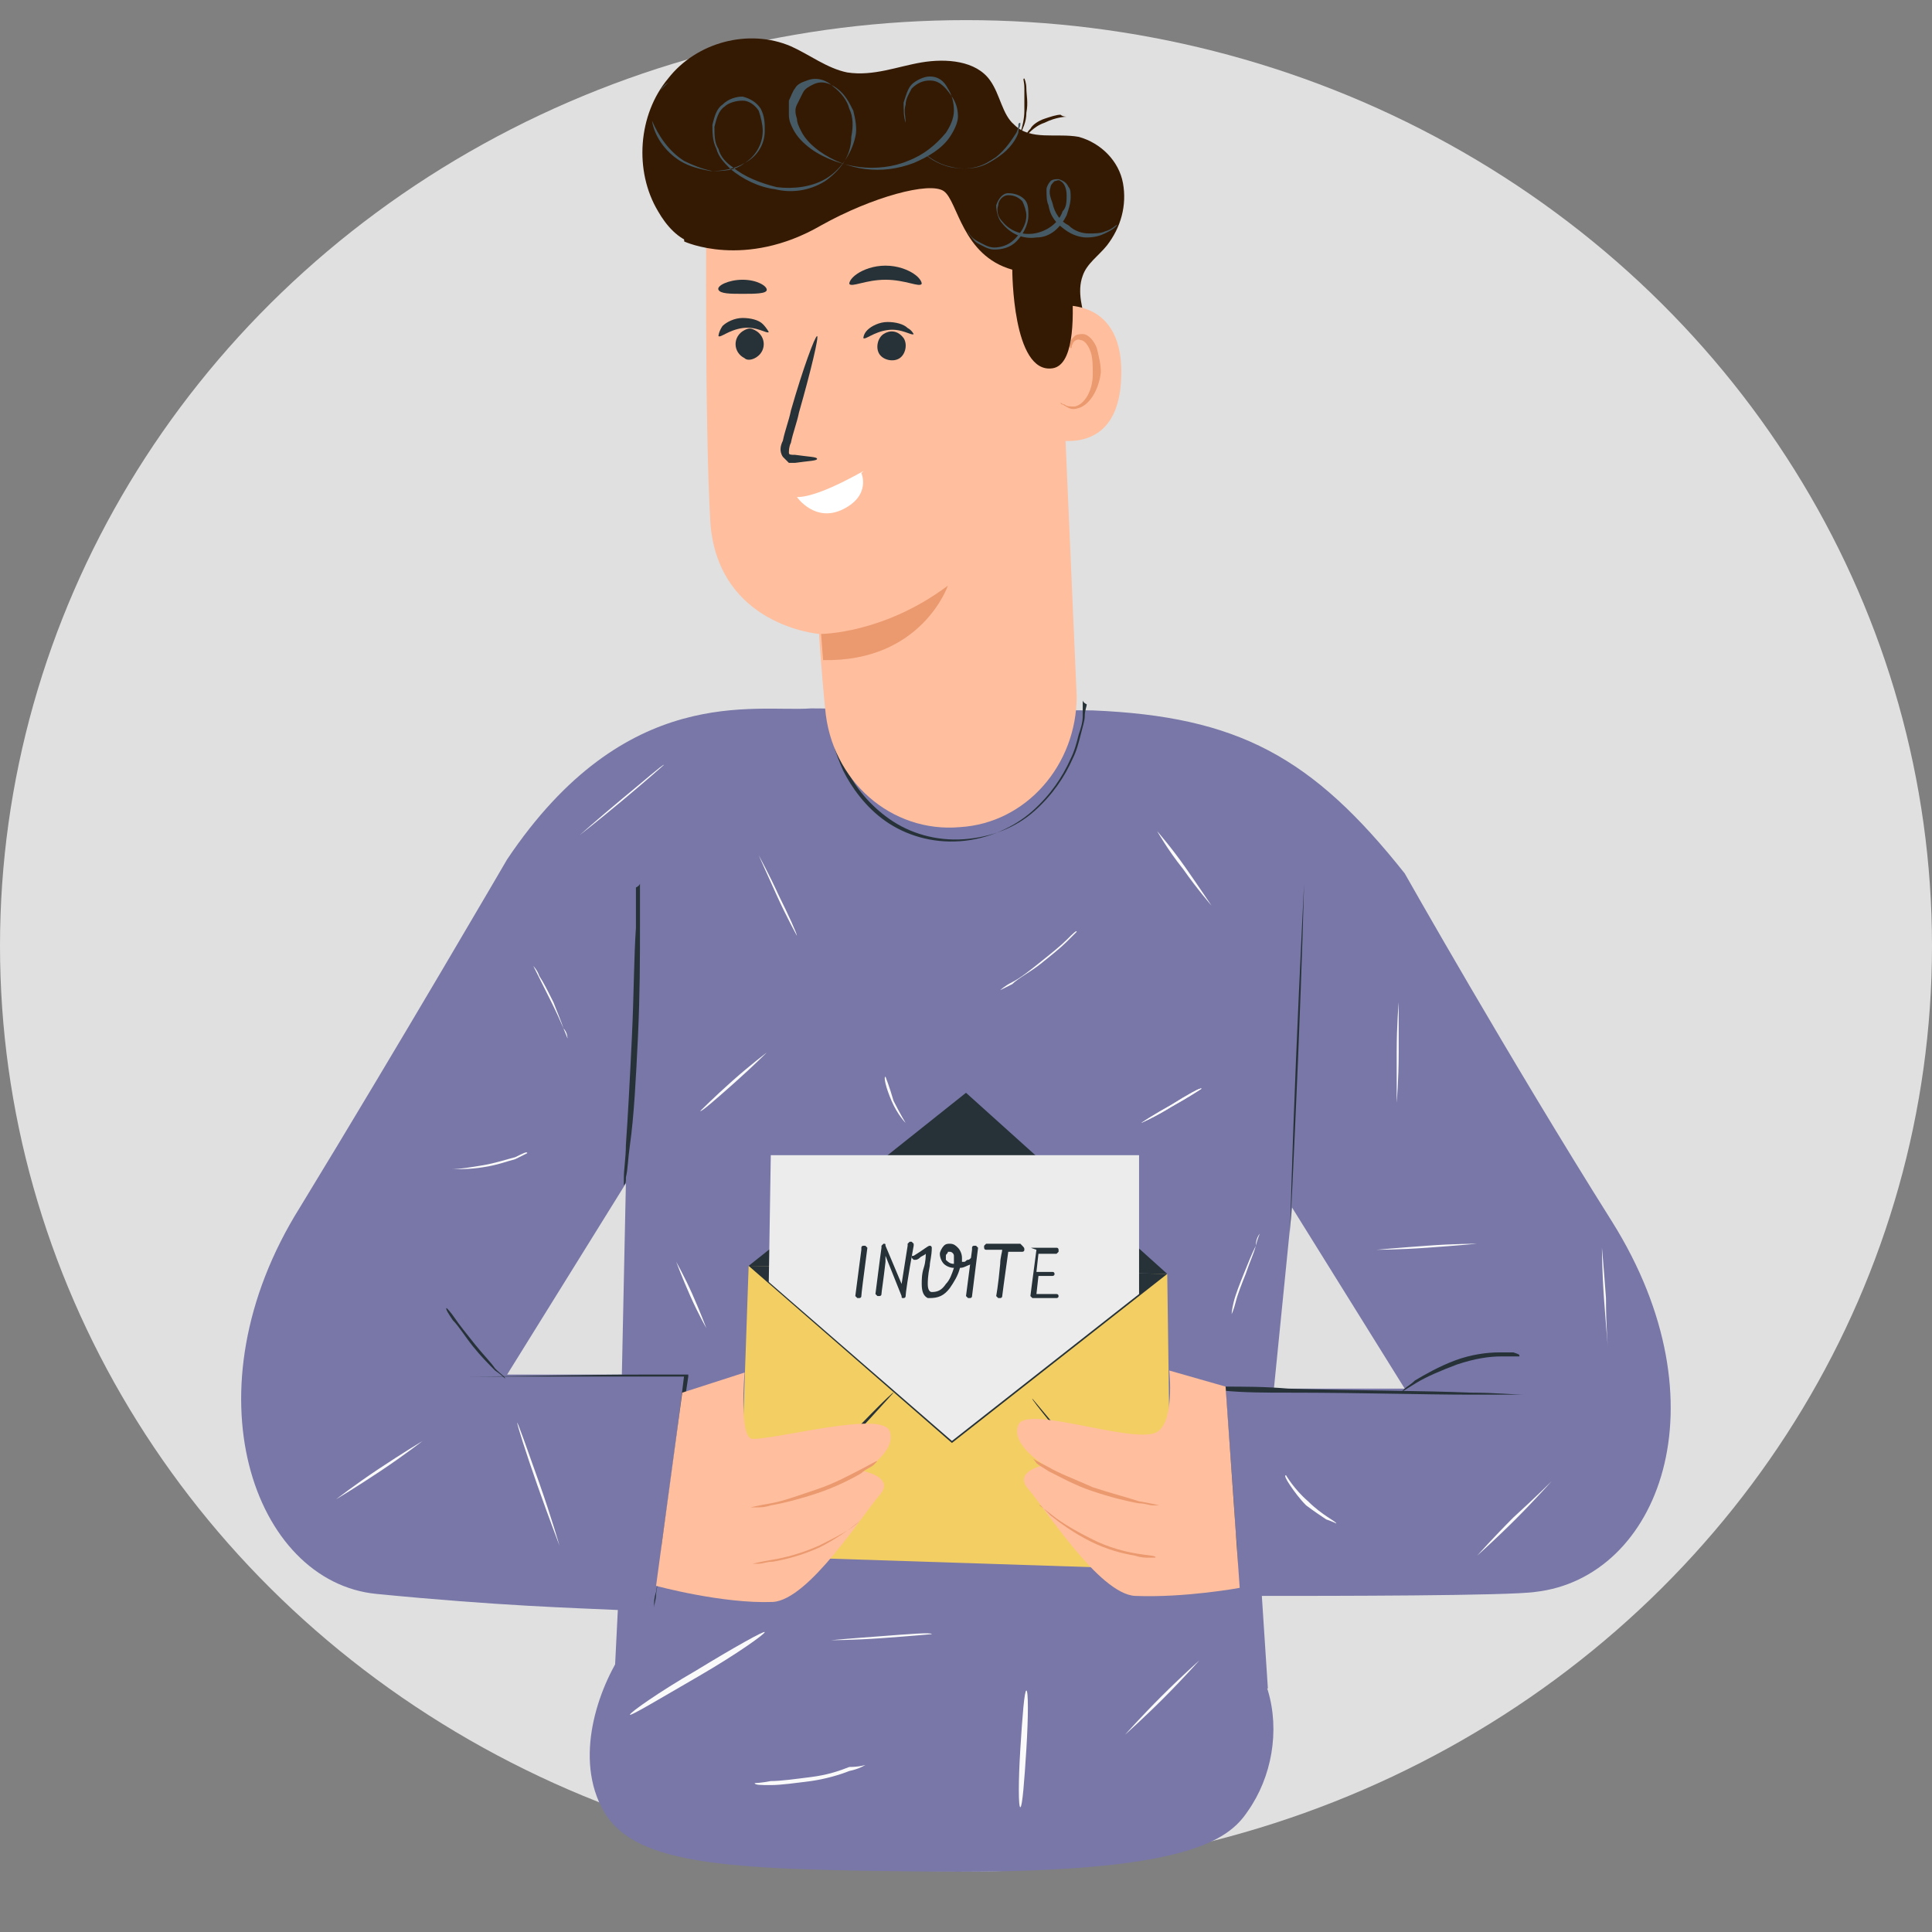 <?xml version="1.0" encoding="utf-8"?>
<!-- Generator: Adobe Illustrator 24.1.3, SVG Export Plug-In . SVG Version: 6.00 Build 0)  -->
<svg version="1.1" id="Слой_1" xmlns="http://www.w3.org/2000/svg" xmlns:xlink="http://www.w3.org/1999/xlink" x="0px" y="0px"
	 viewBox="0 0 96 96" style="enable-background:new 0 0 96 96;" xml:space="preserve">
<rect x="0" y="0" width="96" height="96" fill="#808080" stroke="none"/>
<style type="text/css">
	.st0{fill:#E0E0E0;}
	.st1{fill:#FAFAFA;}
	.st2{fill:#7877A7;}
	.st3{fill:#263238;}
	.st4{fill:#351A03;}
	.st5{fill:#FFBE9D;}
	.st6{fill:#FFFFFF;}
	.st7{fill:#EB996E;}
	.st8{fill:#455A64;}
	.st9{fill:#F3CE63;}
	.st10{fill:#ECECEC;}
</style>
<g>
	<g>
		<ellipse class="st0" cx="48" cy="47" rx="48" ry="46"/>
	</g>
</g>
<g>
	<g>
		<polygon class="st0" points="17.7,75 15.3,81.6 15.3,81.6 		"/>
	</g>
</g>
<g>
	<g>
		<path class="st0" d="M13.7,66.4c0.4,1,1.1,2.4,1.7,3.7c0,0,0,0,0,0L13.7,66.4z"/>
	</g>
</g>
<g>
	<g>
		<path class="st0" d="M19.8,61.9c0.2,0,0.3,0.1,0.5,0.2c0.7-0.5,1.3-0.9,2-1.3c-0.1-0.2-0.2-0.5-0.4-0.7c-0.3-0.3-0.6-0.5-1-0.7
			c-0.6,0.7-1.2,1.5-1.6,2.4C19.5,61.9,19.7,61.9,19.8,61.9z"/>
	</g>
</g>
<g>
	<g>
		<path class="st0" d="M20.3,62.1C20.1,62,20,62,19.8,61.9c-0.1,0-0.3-0.1-0.4-0.1c-0.1,0.2-0.2,0.3-0.2,0.5
			c-0.1,0.3-0.3,0.6-0.4,0.9c0.1-0.1,0.2-0.2,0.3-0.3C19.5,62.7,19.9,62.4,20.3,62.1z"/>
	</g>
</g>
<g>
	<g>
		<path class="st0" d="M15.4,70.1c1.2,2.5,2.3,4.9,2.3,4.9L15.4,70.1C15.4,70.1,15.4,70.1,15.4,70.1z"/>
	</g>
</g>
<g>
	<g>
		<path class="st0" d="M18.8,63.3c-0.2,0.1-0.3,0.3-0.4,0.5c-0.1,0.2-0.2,0.4-0.2,0.6c0,0,0.1,0,0.1,0
			C18.4,63.9,18.6,63.6,18.8,63.3z"/>
	</g>
</g>
<g>
	<g>
		<path class="st0" d="M18.1,64.3c0,0.1,0,0.2,0,0.3c0-0.1,0.1-0.2,0.1-0.3C18.2,64.3,18.2,64.3,18.1,64.3z"/>
	</g>
</g>
<g>
	<g>
		<path class="st0" d="M21.5,69.4l0.9-4.2c-0.3,0.3-0.6,0.7-0.7,1.1C21.2,67.3,21.1,68.4,21.5,69.4z"/>
	</g>
</g>
<g>
	<g>
		<path class="st0" d="M21.1,62.9c0.2,0.6-0.3,1.2-0.9,1.4c-0.6,0.2-1.2,0.1-1.8,0c0,0,0,0,0,0c0,0.1-0.1,0.2-0.1,0.3
			c0,0,0,0.1,0,0.1c0.3,0.5,1,0.6,1.6,0.6c1-0.1,1.9-0.4,2.7-0.9l0.9-4.2c-0.4,0.2-0.7,0.4-1,0.6c0.1,0.2,0.1,0.4,0.1,0.5
			c0-0.2,0-0.4-0.1-0.5c-0.7,0.4-1.4,0.9-2,1.3C20.7,62.3,21,62.5,21.1,62.9z"/>
	</g>
</g>
<g>
	<g>
		<path class="st0" d="M23.8,64.2c-0.1-0.2-0.2-0.4-0.2-0.6c-0.3,0.3-0.7,0.5-1,0.8l-0.2,0.9C22.7,64.8,23.2,64.4,23.8,64.2z"/>
	</g>
</g>
<g>
	<g>
		<path class="st1" d="M16.9,65.7c0,0,0-0.8,0.1-1.9c0.1-1,0.2-1.9,0.2-1.9c0,0,0,0.8-0.1,1.9C17.1,64.8,17,65.7,16.9,65.7z"/>
	</g>
</g>
<g>
	<path class="st2" d="M80.1,60.7c-5.1-8.1-10.3-17.3-10.3-17.3c-4.6-5.8-8.3-7.8-15.5-8.1l0,0l-14-0.1c-2.8,0.2-9.2-1.3-15.1,7.5
		l0,0c0,0-5.3,9.1-10.3,17.3c-5.7,9.1-2.3,18.6,3.8,19.2c6.1,0.6,9.9,0.7,12,0.8L30.5,84L63,83.9l-0.3-4.6c3.3,0,12.3,0,13.6-0.2
		C82.4,78.4,85.8,69.8,80.1,60.7z M31.1,58.8l-0.2,9.5l-5.7,0L31.1,58.8z M63.3,69l0.9-9l5.6,9L63.3,69z"/>
</g>
<g>
	<g>
		<path class="st3" d="M53.8,34.8c0,0,0,0.1,0,0.2c0,0.1,0,0.3,0,0.6c0,0.3-0.1,0.6-0.2,0.9c-0.1,0.4-0.2,0.8-0.4,1.2
			c-0.4,0.9-1,1.8-1.9,2.6c-0.9,0.8-2.2,1.4-3.6,1.5c-1.4,0.1-2.7-0.3-3.7-1c-1-0.7-1.7-1.7-2.1-2.5c-0.4-0.9-0.6-1.6-0.6-2.1
			c0-0.3,0-0.5,0-0.6c0-0.1,0-0.2,0-0.2c0,0,0,0.1,0,0.2c0,0.1,0,0.3,0.1,0.6c0.1,0.5,0.3,1.3,0.7,2.1c0.4,0.8,1.1,1.7,2.1,2.4
			c1,0.7,2.3,1.1,3.7,1c1.4-0.1,2.6-0.6,3.5-1.4c0.9-0.8,1.5-1.7,1.9-2.6c0.2-0.4,0.3-0.8,0.4-1.2c0.1-0.4,0.2-0.7,0.2-0.9
			c0-0.3,0.1-0.5,0.1-0.6C53.8,34.9,53.8,34.8,53.8,34.8z"/>
	</g>
</g>
<g>
	<g>
		<path class="st3" d="M64.1,61.3c0,0,0.1-3.9,0.3-8.7c0.2-4.8,0.4-8.7,0.4-8.7c0,0-0.1,3.9-0.3,8.7C64.3,57.4,64.1,61.3,64.1,61.3z
			"/>
	</g>
</g>
<g>
	<g>
		<path class="st3" d="M31.8,43.9c0,0,0,0.1,0,0.2c0,0.1,0,0.3,0,0.4c0,0.4,0,0.9,0,1.6c0,1.4,0,3.3-0.1,5.4c-0.1,2.1-0.2,4-0.4,5.4
			c-0.1,0.7-0.1,1.2-0.2,1.6c0,0.2,0,0.3-0.1,0.4c0,0.1,0,0.2,0,0.2c0,0,0-0.1,0-0.2c0-0.1,0-0.3,0-0.4c0-0.4,0.1-1,0.1-1.6
			c0.1-1.4,0.2-3.3,0.3-5.4c0.1-2.1,0.1-4,0.2-5.4c0-0.7,0-1.2,0-1.6c0-0.2,0-0.3,0-0.4C31.8,44,31.8,43.9,31.8,43.9z"/>
	</g>
</g>
<g>
	<g>
		<path class="st3" d="M61.5,79c0,0,0-0.1,0-0.2c0-0.1,0-0.3-0.1-0.6c0-0.5-0.1-1.2-0.2-2.1c-0.1-1.8-0.3-4.3-0.5-7.1l0-0.1l0.1,0
			c1,0,2.1,0,3.2,0.1c3.5,0.1,6.7,0.1,9.1,0.2c1.2,0,2.1,0.1,2.7,0.1c0.3,0,0.6,0,0.7,0c0.1,0,0.1,0,0.2,0c0,0,0.1,0,0.1,0
			c0,0,0,0-0.1,0c-0.1,0-0.1,0-0.2,0c-0.2,0-0.4,0-0.7,0c-0.7,0-1.6,0-2.7,0c-2.3,0-5.5-0.1-9.1-0.1c-1.1,0-2.2,0-3.2-0.1l0.1-0.1
			c0.2,2.9,0.4,5.4,0.5,7.1c0.1,0.9,0.1,1.6,0.1,2.1c0,0.2,0,0.4,0,0.6C61.5,78.9,61.5,79,61.5,79z"/>
	</g>
</g>
<g>
	<g>
		<path class="st3" d="M75.5,67.4c0,0-0.4,0-0.9,0c-0.6,0-1.3,0.1-2.2,0.4c-0.8,0.3-1.5,0.6-2,0.9c-0.5,0.3-0.8,0.5-0.8,0.5
			c0,0,0.1-0.1,0.2-0.2c0.1-0.1,0.3-0.2,0.5-0.4c0.5-0.3,1.2-0.7,2-1c0.8-0.3,1.6-0.4,2.2-0.4c0.3,0,0.5,0,0.7,0
			C75.5,67.3,75.5,67.3,75.5,67.4z"/>
	</g>
</g>
<g>
	<g>
		<path class="st3" d="M32.5,80C32.5,80,32.5,80,32.5,80c0-0.1,0-0.2,0-0.2c0-0.2,0-0.4,0.1-0.7c0.1-0.6,0.2-1.4,0.3-2.5
			c0.3-2.1,0.7-5,1.1-8.3l0.1,0.1c-0.6,0-1.1,0-1.7,0c-3.6,0-6.8,0-9.2,0c-1.2,0-2.1,0-2.8,0c-0.3,0-0.6,0-0.8,0c-0.1,0-0.1,0-0.2,0
			c0,0-0.1,0-0.1,0c0,0,0,0,0.1,0c0.1,0,0.1,0,0.2,0c0.2,0,0.4,0,0.8,0c0.7,0,1.6,0,2.8,0c2.4,0,5.6-0.1,9.2-0.1c0.6,0,1.2,0,1.7,0
			l0.1,0l0,0.1c-0.5,3.3-0.9,6.2-1.2,8.3c-0.2,1-0.3,1.9-0.4,2.5c0,0.3-0.1,0.5-0.1,0.7C32.5,79.8,32.5,79.9,32.5,80
			C32.5,80,32.5,80,32.5,80z"/>
	</g>
</g>
<g>
	<g>
		<path class="st3" d="M25.1,68.5c0,0-0.2-0.2-0.5-0.4c-0.3-0.3-0.7-0.7-1.1-1.2c-0.4-0.5-0.7-1-1-1.3c-0.2-0.3-0.4-0.6-0.3-0.6
			c0,0,0.2,0.2,0.4,0.5c0.2,0.3,0.6,0.8,1,1.3c0.4,0.5,0.8,0.9,1,1.2C24.9,68.3,25.1,68.4,25.1,68.5z"/>
	</g>
</g>
<g>
	<g>
		<path class="st1" d="M39.6,46.5c0,0-0.5-0.9-1-2c-0.5-1.1-0.9-2-0.9-2c0,0,0.5,0.9,1,2C39.2,45.5,39.6,46.4,39.6,46.5z"/>
	</g>
</g>
<g>
	<g>
		<path class="st1" d="M53.5,46.3c0,0-0.2,0.2-0.5,0.5c-0.3,0.3-0.8,0.7-1.3,1.1c-0.5,0.4-1.1,0.7-1.4,1c-0.4,0.2-0.6,0.3-0.6,0.3
			c0,0,0.2-0.2,0.6-0.4c0.4-0.2,0.9-0.6,1.4-1c0.5-0.4,1-0.8,1.3-1.1C53.3,46.4,53.5,46.2,53.5,46.3z"/>
	</g>
</g>
<g>
	<g>
		<path class="st1" d="M60.2,45c0,0-0.7-0.8-1.4-1.8c-0.8-1-1.3-1.9-1.3-1.9c0,0,0.7,0.8,1.4,1.8C59.6,44.1,60.2,45,60.2,45z"/>
	</g>
</g>
<g>
	<g>
		<path class="st1" d="M59.7,54.1c0,0-0.6,0.4-1.5,0.9c-0.8,0.5-1.5,0.8-1.5,0.8c0,0,0.6-0.4,1.5-0.9C59,54.4,59.7,54,59.7,54.1z"/>
	</g>
</g>
<g>
	<g>
		<path class="st1" d="M59.7,54.1c0,0-0.6,0.4-1.5,0.9c-0.8,0.5-1.5,0.8-1.5,0.8c0,0,0.6-0.4,1.5-0.9C59,54.4,59.7,54,59.7,54.1z"/>
	</g>
</g>
<g>
	<g>
		<path class="st1" d="M69.4,54.8c0,0,0-1.1,0-2.5c0-1.4,0.1-2.5,0.1-2.5c0,0,0,1.1,0,2.5C69.5,53.7,69.4,54.8,69.4,54.8z"/>
	</g>
</g>
<g>
	<g>
		<path class="st1" d="M73.4,61.8c0,0-1.1,0.1-2.5,0.2c-1.4,0.1-2.5,0.1-2.5,0.1c0,0,1.1-0.1,2.5-0.2C72.2,61.8,73.4,61.8,73.4,61.8
			z"/>
	</g>
</g>
<g>
	<g>
		<path class="st1" d="M79.9,67c0,0-0.1-1.1-0.2-2.5c-0.1-1.4-0.1-2.5-0.1-2.5c0,0,0.1,1.1,0.2,2.5C79.8,65.9,79.9,67,79.9,67z"/>
	</g>
</g>
<g>
	<g>
		<path class="st1" d="M77.1,73.6c0,0-0.8,0.9-1.8,1.9c-1,1-1.9,1.8-1.9,1.8c0,0,0.8-0.9,1.8-1.9C76.3,74.4,77.1,73.6,77.1,73.6z"/>
	</g>
</g>
<g>
	<g>
		<path class="st1" d="M66.4,75.7c0,0-0.2-0.1-0.5-0.2c-0.3-0.2-0.6-0.4-1-0.7c-0.3-0.3-0.6-0.7-0.8-1c-0.2-0.3-0.3-0.5-0.2-0.5
			c0,0,0.4,0.7,1.1,1.3C65.7,75.3,66.4,75.6,66.4,75.7z"/>
	</g>
</g>
<g>
	<g>
		<path class="st1" d="M38.1,52.3c0,0-0.7,0.7-1.6,1.5c-0.9,0.8-1.7,1.5-1.7,1.4c0,0,0.7-0.7,1.6-1.5C37.3,52.9,38.1,52.3,38.1,52.3
			z"/>
	</g>
</g>
<g>
	<g>
		<path class="st1" d="M45,55.8c0,0-0.4-0.4-0.7-1.1c-0.3-0.7-0.4-1.2-0.3-1.2c0,0,0.2,0.5,0.4,1.2C44.7,55.3,45,55.8,45,55.8z"/>
	</g>
</g>
<g>
	<g>
		<path class="st1" d="M33,38c0,0-0.9,0.8-2.1,1.8c-1.2,1-2.1,1.7-2.1,1.7c0,0,0.9-0.8,2.1-1.8C32,38.8,32.9,38,33,38z"/>
	</g>
</g>
<g>
	<g>
		<path class="st1" d="M28.2,51.6c0,0-0.3-0.8-0.8-1.8c-0.5-1-0.9-1.8-0.9-1.8c0,0,0.2,0.2,0.3,0.5c0.2,0.3,0.4,0.7,0.7,1.3
			c0.2,0.5,0.4,1,0.5,1.3C28.2,51.3,28.2,51.6,28.2,51.6z"/>
	</g>
</g>
<g>
	<g>
		<path class="st1" d="M26.2,57.3c0,0-0.2,0.1-0.6,0.3c-0.4,0.1-0.9,0.3-1.6,0.4c-0.6,0.1-1.2,0.1-1.6,0.1c-0.4,0-0.7,0-0.7,0
			c0,0,0.3,0,0.7,0c0.4,0,1-0.1,1.6-0.2c0.6-0.1,1.2-0.3,1.6-0.4C26,57.3,26.2,57.2,26.2,57.3z"/>
	</g>
</g>
<g>
	<g>
		<path class="st1" d="M21,71.6c0,0-0.9,0.7-2.1,1.5c-1.2,0.8-2.2,1.4-2.2,1.4c0,0,0.9-0.7,2.1-1.5C20,72.2,21,71.6,21,71.6z"/>
	</g>
</g>
<g>
	<g>
		<path class="st1" d="M27.8,76.8c0,0-0.5-1.3-1.1-3c-0.6-1.7-1-3-1-3.1s0.5,1.3,1.1,3C27.4,75.4,27.8,76.8,27.8,76.8z"/>
	</g>
</g>
<g>
	<g>
		<path class="st1" d="M35.1,66c0,0-0.4-0.7-0.8-1.6c-0.4-0.9-0.7-1.7-0.7-1.7c0,0,0.4,0.7,0.8,1.6C34.8,65.2,35.1,66,35.1,66z"/>
	</g>
</g>
<g>
	<g>
		<path class="st1" d="M62.6,61.3c0,0-0.1,0.2-0.2,0.6c-0.1,0.4-0.3,0.8-0.5,1.4c-0.2,0.5-0.4,1-0.5,1.4c-0.1,0.4-0.2,0.6-0.2,0.6
			c0,0,0-0.2,0.1-0.6c0.1-0.4,0.3-0.9,0.5-1.4c0.2-0.5,0.4-1,0.6-1.4C62.4,61.5,62.6,61.3,62.6,61.3z"/>
	</g>
</g>
<g>
	<g>
		<path class="st1" d="M39.5,82.2c0,0-0.3,0-0.7,0c-0.4,0-1,0-1.6,0.1c-0.6,0.1-1.2,0.2-1.6,0.3c-0.4,0.1-0.7,0.2-0.7,0.1
			c0,0,0.2-0.1,0.6-0.2c0.4-0.1,1-0.3,1.6-0.3c0.6-0.1,1.2-0.1,1.7,0C39.2,82.2,39.5,82.2,39.5,82.2z"/>
	</g>
</g>
<g>
	<g>
		<path class="st1" d="M46.1,82.7c0,0-0.4-0.7-1.1-1.5c-0.6-0.8-1.3-1.3-1.2-1.3c0,0,0.2,0.1,0.4,0.3c0.3,0.2,0.6,0.5,0.9,0.9
			c0.3,0.4,0.6,0.8,0.7,1.1C46.1,82.5,46.1,82.7,46.1,82.7z"/>
	</g>
</g>
<g>
	<g>
		<path class="st1" d="M53.5,80.7c0,0-0.7,0.5-1.5,1c-0.9,0.5-1.6,0.9-1.6,0.9c0,0,0.7-0.5,1.5-1C52.8,81.1,53.5,80.7,53.5,80.7z"/>
	</g>
</g>
<g>
	<g>
		<path class="st1" d="M61.3,82.4c0,0-0.5,0-1.1-0.1c-0.6-0.1-1.1-0.1-1.1-0.2c0,0,0.5,0,1.1,0.1C60.8,82.2,61.3,82.3,61.3,82.4z"/>
	</g>
</g>
<g>
	<path class="st4" d="M51.9,17.2c-0.1,0.4,0.1,0.9,0.4,1.2c0.3,0.3,0.8,0.3,1.2,0.1c0.7-0.4,0.7-1.5,0.5-2.3
		c-0.2-0.8-0.5-1.7-0.2-2.5c0.2-0.6,0.8-1,1.2-1.5c0.7-0.9,1-2,0.8-3.1c-0.2-1.1-1.1-2-2.2-2.3c-1.1-0.2-2.4,0.2-3.2-0.6
		c-0.6-0.5-0.7-1.5-1.2-2.2c-0.7-1-2.2-1.1-3.4-0.9c-1.2,0.2-2.4,0.7-3.7,0.5c-1-0.2-1.9-0.9-2.8-1.3c-2.1-0.9-4.7-0.2-6.1,1.6
		c-1.5,1.8-1.7,4.6-0.5,6.6c0.4,0.7,1,1.4,1.8,1.6"/>
</g>
<g>
	<g>
		<g>
			<g>
				<path class="st5" d="M47.7,41.1L47.7,41.1c-3.4,0.3-6.4-2.3-6.7-5.9c-0.2-2-0.3-3.7-0.3-3.7s-5-0.4-5.4-5.5
					C35,20.9,35.1,9.8,35.1,9.8l0-0.7c5.5-3,12.1-2,17.3,1.5l0.1,1.1l1,22.9C53.5,38,51,40.9,47.7,41.1z"/>
			</g>
			<g>
				<g>
					<path class="st3" d="M37.5,17.8c0.6-0.3,0.6-1.1,0-1.4c-0.2-0.1-0.3-0.1-0.5,0c-0.6,0.3-0.6,1.1,0,1.4
						C37.1,17.9,37.3,17.9,37.5,17.8z"/>
				</g>
				<g>
					<g>
						<path class="st3" d="M35.7,16.7c0.1,0.1,0.5-0.3,1.2-0.4c0.7-0.1,1.2,0.3,1.3,0.2c0,0-0.1-0.2-0.3-0.4c-0.2-0.2-0.6-0.3-1-0.3
							c-0.4,0-0.8,0.2-1,0.4C35.7,16.5,35.7,16.7,35.7,16.7z"/>
					</g>
				</g>
			</g>
			<g>
				<g>
					<path class="st3" d="M43.9,16.6c-0.3,0.2-0.4,0.7-0.2,1c0.2,0.3,0.7,0.4,1,0.2c0.3-0.2,0.4-0.7,0.2-1
						C44.6,16.4,44.2,16.4,43.9,16.6z"/>
				</g>
				<g>
					<g>
						<path class="st3" d="M42.9,16.8c0.1,0.1,0.5-0.3,1.2-0.4c0.7-0.1,1.2,0.3,1.3,0.2c0,0-0.1-0.2-0.3-0.3c-0.2-0.2-0.6-0.3-1-0.3
							c-0.4,0-0.8,0.2-1,0.4C42.9,16.6,42.9,16.8,42.9,16.8z"/>
					</g>
				</g>
			</g>
			<g>
				<g>
					<path class="st3" d="M40.6,22.8c0-0.1-0.4-0.1-1.1-0.2c-0.2,0-0.3,0-0.3-0.1c0-0.1,0-0.3,0.1-0.5c0.1-0.5,0.3-1,0.4-1.5
						c0.6-2.1,1-3.8,0.9-3.8c-0.1,0-0.7,1.6-1.3,3.7c-0.1,0.5-0.3,1-0.4,1.5c-0.1,0.2-0.2,0.5,0,0.8c0.1,0.1,0.2,0.2,0.3,0.3
						c0.1,0,0.2,0,0.3,0C40.2,22.9,40.6,22.9,40.6,22.8z"/>
				</g>
			</g>
			<g>
				<path class="st6" d="M42.8,23.5c0.7-0.5-1.9,1.2-3.2,1.2c0,0,0.9,1.3,2.3,0.6C43.3,24.6,42.8,23.5,42.8,23.5z"/>
			</g>
			<g>
				<path class="st7" d="M40.8,31.5c0,0,3.1,0,6.3-2.4c0,0-1.3,3.8-6.2,3.7L40.8,31.5z"/>
			</g>
		</g>
	</g>
	<g>
		<g>
			<path class="st5" d="M52.4,15.2c0.1,0,3.6-0.6,3.3,3.8c-0.3,4.3-4.4,2.6-4.4,2.5C51.3,21.3,52.4,15.2,52.4,15.2z"/>
		</g>
		<g>
			<g>
				<path class="st7" d="M52.7,20c0,0,0.1,0.1,0.2,0.1c0.1,0.1,0.3,0.1,0.5,0.1c0.5-0.1,0.9-0.8,0.9-1.6c0-0.4,0-0.8-0.1-1.1
					c-0.1-0.3-0.3-0.6-0.5-0.6c-0.2-0.1-0.4,0.1-0.4,0.2c-0.1,0.1,0,0.2-0.1,0.2c0,0-0.1-0.1,0-0.3c0-0.1,0.1-0.2,0.2-0.3
					c0.1-0.1,0.3-0.1,0.4-0.1c0.3,0,0.6,0.4,0.7,0.7c0.1,0.4,0.2,0.8,0.2,1.2c-0.1,0.9-0.6,1.7-1.2,1.8c-0.3,0.1-0.5-0.1-0.7-0.2
					C52.7,20.1,52.7,20,52.7,20z"/>
			</g>
		</g>
	</g>
</g>
<g>
	<g>
		<path class="st3" d="M45.8,14.1c-0.1,0.2-0.8-0.2-1.8-0.2c-1,0-1.7,0.4-1.8,0.2c0-0.1,0.1-0.3,0.4-0.5c0.3-0.2,0.8-0.4,1.4-0.4
			c0.6,0,1.1,0.2,1.4,0.4C45.7,13.8,45.8,14,45.8,14.1z"/>
	</g>
</g>
<g>
	<g>
		<path class="st3" d="M38.1,14.4c0,0.2-0.6,0.2-1.2,0.2c-0.6,0-1.1,0-1.2-0.2c-0.1-0.2,0.5-0.5,1.2-0.5
			C37.6,13.9,38.1,14.2,38.1,14.4z"/>
	</g>
</g>
<g>
	<g>
		<path class="st4" d="M34,12c0,0,3,1.4,6.8-0.8c2.5-1.4,5.4-2.2,6.1-1.7c0.7,0.5,0.9,3.2,3.4,3.9c0,0,0,5.2,2,4.9
			c2-0.3,0.4-8.2,0.4-8.2l-4.7-3.2l-5.3-0.8L37,7l-3.2,2.2L34,12z"/>
	</g>
	<g>
		<g>
			<path class="st4" d="M53,5.8c0,0-0.5,0-1.1,0.3C51.3,6.3,51,6.8,51,6.7c0,0,0-0.1,0.2-0.3c0.1-0.2,0.4-0.4,0.7-0.5
				c0.3-0.1,0.6-0.2,0.8-0.2C52.8,5.8,53,5.8,53,5.8z"/>
		</g>
	</g>
	<g>
		<g>
			<path class="st4" d="M50.9,3.9c0,0,0.1,0.2,0.1,0.5c0,0.3,0.1,0.7,0,1.2c0,0.5-0.2,0.8-0.3,1.1C50.6,6.9,50.5,7,50.5,7
				c0,0,0.1-0.2,0.2-0.4c0.1-0.3,0.2-0.7,0.2-1.1c0-0.4,0-0.8,0-1.1C50.9,4,50.8,3.9,50.9,3.9z"/>
		</g>
	</g>
</g>
<g>
	<g>
		<path class="st8" d="M50.7,6.1c0,0,0,0,0,0.1c0,0.1-0.1,0.2-0.1,0.4c-0.1,0.3-0.4,0.8-1,1.2c-0.3,0.2-0.6,0.4-1,0.5
			c-0.4,0.1-0.9,0.1-1.3,0c-0.5-0.1-0.9-0.3-1.4-0.7c-0.4-0.4-0.8-0.9-0.9-1.5c-0.1-0.3-0.1-0.6-0.1-1c0.1-0.3,0.2-0.7,0.4-0.9
			c0.2-0.2,0.6-0.4,0.9-0.4c0.4,0,0.7,0.2,0.9,0.6c0.2,0.3,0.3,0.7,0.3,1.1c0,0.4-0.2,0.8-0.4,1.1c-0.5,0.6-1.1,1.1-1.9,1.4
			c-0.7,0.3-1.6,0.4-2.4,0.3c-0.8-0.1-1.7-0.4-2.4-0.9c-0.4-0.3-0.7-0.6-0.9-1c-0.1-0.2-0.2-0.4-0.2-0.7c0-0.2,0-0.5,0-0.7
			c0.1-0.2,0.2-0.5,0.3-0.6c0.1-0.2,0.3-0.3,0.6-0.4c0.5-0.2,1,0,1.3,0.3c0.4,0.3,0.7,0.7,0.8,1.1c0.2,0.4,0.2,0.9,0.1,1.4
			C42.3,7.8,41.7,8.5,41,9c-0.8,0.5-1.7,0.6-2.5,0.4c-0.8-0.1-1.6-0.5-2.2-1c-0.3-0.3-0.6-0.6-0.7-1c-0.2-0.4-0.2-0.8-0.2-1.2
			c0.1-0.4,0.2-0.8,0.5-1c0.3-0.3,0.7-0.4,1-0.4c0.4,0.1,0.7,0.3,0.9,0.6C38,5.8,38,6.1,38,6.5c0,0.7-0.4,1.3-1,1.6
			c-0.5,0.3-1.1,0.4-1.7,0.4c-0.5-0.1-1-0.2-1.5-0.5c-0.8-0.5-1.3-1.3-1.4-2c-0.1-0.7,0.2-1.2,0.4-1.5c0.1-0.1,0.2-0.2,0.3-0.3
			c0.1-0.1,0.1-0.1,0.1-0.1c0,0-0.2,0.1-0.4,0.4c-0.2,0.3-0.5,0.8-0.4,1.5C32.7,6.7,33.2,7.5,34,8c0.4,0.2,0.9,0.4,1.4,0.5
			c0.5,0,1.1,0,1.6-0.4c0.5-0.3,0.9-0.9,0.9-1.6c0-0.3-0.1-0.7-0.2-1C37.5,5.2,37.2,5,36.9,5c-0.3,0-0.7,0.1-0.9,0.3
			c-0.3,0.2-0.4,0.6-0.5,1c0,0.4,0,0.8,0.2,1.1c0.1,0.4,0.4,0.7,0.7,0.9c0.6,0.5,1.4,0.8,2.2,1c0.8,0.1,1.7,0,2.4-0.4
			c0.7-0.4,1.3-1.2,1.5-2.1c0.1-0.4,0-0.9-0.1-1.3c-0.2-0.4-0.4-0.8-0.8-1.1c-0.4-0.3-0.8-0.4-1.2-0.2c-0.2,0.1-0.4,0.2-0.5,0.4
			c-0.1,0.2-0.2,0.4-0.3,0.6c-0.1,0.2-0.1,0.4,0,0.7c0,0.2,0.1,0.4,0.2,0.6c0.2,0.4,0.5,0.7,0.9,1c0.7,0.5,1.5,0.8,2.3,0.9
			c0.8,0.1,1.6,0,2.4-0.3c0.7-0.3,1.4-0.7,1.8-1.3c0.2-0.3,0.4-0.7,0.4-1c0-0.4-0.1-0.7-0.3-1C46.9,4.2,46.6,4,46.2,4
			c-0.3,0-0.6,0.1-0.9,0.4C45.2,4.6,45,4.9,45,5.2c-0.1,0.3,0,0.6,0,0.9c0.1,0.6,0.5,1.1,0.9,1.5c0.4,0.4,0.9,0.6,1.3,0.7
			c0.5,0.1,0.9,0.1,1.3,0c0.4-0.1,0.7-0.3,1-0.5c0.5-0.4,0.8-0.9,1-1.2c0.1-0.2,0.1-0.3,0.1-0.4C50.6,6.1,50.7,6.1,50.7,6.1z"/>
	</g>
</g>
<g>
	<g>
		<path class="st8" d="M55.5,11.2C55.5,11.2,55.5,11.2,55.5,11.2c-0.1,0.1-0.1,0.1-0.1,0.1c-0.1,0.1-0.3,0.2-0.5,0.3
			c-0.2,0.1-0.5,0.2-0.9,0.2c-0.3,0-0.7-0.1-1.1-0.4c-0.4-0.3-0.7-0.6-0.8-1.2c-0.1-0.2-0.1-0.5-0.1-0.8c0-0.1,0.1-0.3,0.2-0.4
			c0.1-0.1,0.3-0.1,0.4-0.1C52.9,9,53,9.1,53.1,9.3c0.1,0.1,0.1,0.3,0.1,0.5c0,0.3-0.1,0.6-0.2,0.9c-0.3,0.6-0.8,1.1-1.5,1.1
			c-0.7,0.1-1.3-0.2-1.7-0.7c-0.2-0.2-0.3-0.6-0.3-0.9c0.1-0.3,0.3-0.6,0.6-0.6c0.3,0,0.6,0.1,0.8,0.3c0.2,0.2,0.2,0.5,0.2,0.8
			c0,0.5-0.3,1-0.6,1.3c-0.3,0.3-0.7,0.4-1.1,0.4c-0.3,0-0.6-0.2-0.8-0.3c-0.2-0.1-0.3-0.3-0.4-0.4c-0.1-0.1-0.1-0.2-0.1-0.2
			c0,0,0.1,0.3,0.5,0.5c0.2,0.1,0.5,0.3,0.8,0.3c0.3,0,0.7-0.1,1-0.4c0.3-0.3,0.6-0.7,0.6-1.2c0-0.2-0.1-0.5-0.2-0.7
			c-0.2-0.2-0.4-0.3-0.7-0.3c-0.3,0-0.5,0.3-0.5,0.5c-0.1,0.3,0,0.6,0.2,0.8c0.4,0.5,1,0.7,1.6,0.6c0.6-0.1,1.2-0.5,1.4-1.1
			C53,10.3,53,10,53,9.7c0-0.3-0.1-0.6-0.3-0.7c-0.1-0.1-0.2,0-0.3,0c-0.1,0.1-0.2,0.2-0.2,0.3c-0.1,0.3,0,0.5,0.1,0.8
			c0.1,0.5,0.4,0.9,0.8,1.1c0.3,0.3,0.7,0.4,1,0.4c0.3,0,0.6,0,0.8-0.1C55.3,11.4,55.5,11.1,55.5,11.2z"/>
	</g>
</g>
<path class="st2" d="M63,84c0.6,2,0.2,4.3-1,6c-1,1.5-3.2,3.1-15.5,3c-9.9-0.1-14.9-0.2-16.5-3c-1.5-2.6-0.3-6.1,1-8
	c3.5-5.4,11.4-5.1,15.5-5C48.5,77.1,61,77.4,63,84z"/>
<g>
	<polygon class="st9" points="37.2,62.9 58,63.3 58.2,78 36.7,77.3 	"/>
</g>
<g>
	<polyline class="st3" points="37.2,62.9 48,54.3 58,63.3 	"/>
</g>
<g>
	<g>
		<path class="st3" d="M36.7,77.3c0,0,1.7-1.9,3.8-4.1c2.1-2.3,3.9-4.1,3.9-4c0,0-1.7,1.9-3.8,4.1C38.5,75.5,36.7,77.3,36.7,77.3z"
			/>
	</g>
</g>
<g>
	<g>
		<path class="st3" d="M58.2,78c0,0-1.6-1.9-3.5-4.2c-1.9-2.4-3.5-4.3-3.4-4.3c0,0,1.6,1.9,3.5,4.2C56.7,76.1,58.2,78,58.2,78z"/>
	</g>
</g>
<g>
	<polyline class="st3" points="58,63.3 47.3,71.7 37.2,62.9 	"/>
</g>
<g>
	<polygon class="st10" points="38.2,63.7 38.3,57.4 56.6,57.4 56.6,64.3 47.3,71.6 	"/>
</g>
<g>
	<path class="st3" d="M42.8,64.4c0,0.1-0.1,0.1-0.1,0.1c0,0,0,0-0.1,0c0,0-0.1-0.1-0.1-0.1l0.3-2.3c0,0,0,0,0-0.1
		c0-0.1,0.1-0.1,0.1-0.1c0,0,0,0,0.1,0c0,0,0.1,0.1,0.1,0.1C42.9,63.5,42.8,64.3,42.8,64.4z"/>
	<path class="st3" d="M45,64.4c0,0.1-0.1,0.1-0.1,0.1c-0.1,0-0.1,0-0.1-0.1l-0.8-2c0,0.1,0,0.2,0,0.3c-0.1,0.9-0.2,1.5-0.2,1.6
		c0,0.1-0.1,0.1-0.1,0.1c0,0,0,0-0.1,0c0,0-0.1-0.1-0.1-0.1c0.2-1.6,0.3-2.3,0.3-2.3c0,0,0,0,0-0.1c0,0,0.1-0.1,0.1-0.1
		c0.1,0,0.1,0,0.1,0.1l0.8,1.9l0.3-1.9c0,0,0,0,0-0.1c0,0,0.1-0.1,0.1-0.1c0,0,0,0,0.1,0c0,0,0.1,0.1,0.1,0.1c0,0,0,0.1,0,0.1
		C45.1,63.5,45,64.3,45,64.4z"/>
	<path class="st3" d="M46.2,61.9C46.2,61.9,46.3,61.9,46.2,61.9c0.1,0,0.1,0.1,0.1,0.1c0,0.4-0.1,0.7-0.1,0.9
		c-0.1,0.5-0.1,0.8-0.1,0.9c0,0.3,0.1,0.4,0.2,0.4c0.3,0,0.5-0.1,0.7-0.4c0.2-0.2,0.3-0.5,0.4-0.8c-0.2,0-0.4-0.1-0.5-0.2
		c-0.1-0.1-0.2-0.3-0.2-0.5c0-0.1,0.1-0.3,0.2-0.4c0.1-0.1,0.2-0.1,0.3-0.1c0.2,0,0.3,0.1,0.4,0.2c0.1,0.1,0.2,0.3,0.2,0.5
		c0,0,0,0.1,0,0.2c0,0,0,0,0.1,0c0.1,0,0.1-0.1,0.2-0.1c0.1,0,0.1-0.1,0.2-0.1c0,0,0,0,0.1,0c0,0,0.1,0.1,0.1,0.1
		c0,0.1-0.1,0.1-0.2,0.2C48,62.9,47.9,63,47.7,63c0,0,0,0,0,0c-0.1,0.4-0.3,0.7-0.5,1c-0.3,0.4-0.6,0.5-1,0.5c-0.1,0-0.1,0-0.1,0
		c-0.2-0.1-0.3-0.3-0.3-0.7c0-0.2,0-0.5,0.1-0.8c0.1-0.3,0.1-0.6,0.1-0.7c-0.1,0.1-0.2,0.1-0.3,0.2c-0.1,0.1-0.2,0.1-0.2,0.1
		c0,0,0,0-0.1,0c0,0-0.1-0.1-0.1-0.1c0-0.1,0-0.1,0.1-0.1c0,0,0,0,0,0C45.9,62.1,46.1,61.9,46.2,61.9z M47,62.4c0,0.1,0,0.1,0,0.2
		c0.1,0.1,0.2,0.2,0.4,0.2c0-0.1,0-0.2,0-0.3c0-0.1,0-0.1,0-0.1c0-0.1-0.1-0.2-0.2-0.2c-0.1,0-0.1,0-0.1,0
		C47.1,62.3,47,62.3,47,62.4z"/>
	<path class="st3" d="M48.3,64.4c0,0.1-0.1,0.1-0.1,0.1c0,0,0,0-0.1,0c0,0-0.1-0.1-0.1-0.1l0.3-2.3c0,0,0,0,0-0.1
		c0-0.1,0.1-0.1,0.1-0.1c0,0,0,0,0.1,0c0,0,0.1,0.1,0.1,0.1C48.4,63.6,48.3,64.4,48.3,64.4z"/>
	<path class="st3" d="M50.9,62.1C50.9,62.1,50.9,62.1,50.9,62.1c0,0.1-0.1,0.1-0.1,0.1l-0.7,0c-0.2,1.4-0.3,2.2-0.3,2.2c0,0,0,0,0,0
		c0,0.1-0.1,0.1-0.1,0.1c0,0,0,0-0.1,0c0,0-0.1-0.1-0.1-0.1c0,0,0.1-0.5,0.2-1.6c0-0.3,0.1-0.6,0.1-0.7l-0.7,0c0,0,0,0-0.1,0
		c-0.1,0-0.1-0.1-0.1-0.1c0,0,0-0.1,0-0.1c0,0,0.1-0.1,0.1-0.1l1.7,0c0,0,0,0,0,0C50.9,62,50.9,62,50.9,62.1z"/>
	<path class="st3" d="M51.3,62l1.1,0c0,0,0,0,0.1,0c0.1,0,0.1,0.1,0.1,0.1c0,0,0,0,0,0.1c0,0-0.1,0.1-0.1,0.1l-0.9,0l-0.1,0.9l0.7,0
		c0,0,0.1,0,0.1,0c0.1,0,0.1,0.1,0.1,0.1c0,0,0,0,0,0c0,0.1-0.1,0.1-0.1,0.1l-0.7,0l-0.1,0.9l0.9,0c0,0,0,0,0.1,0
		c0.1,0,0.1,0.1,0.1,0.1c0,0,0,0,0,0c0,0.1-0.1,0.1-0.1,0.1l-1.1,0c0,0-0.1,0-0.1,0c0,0-0.1-0.1-0.1-0.1c0,0,0.1-0.8,0.3-2.3
		c0,0,0,0,0,0C51.2,62,51.2,62,51.3,62z"/>
</g>
<g>
	<g>
		<path class="st5" d="M37,68.2c0,0-0.3,3.3,0.4,3.3c1.3,0,6.4-1.4,6.8-0.4c0.4,1-1.3,2-1.3,2s1.6,0.3,0.8,1.2
			c-0.8,0.9-3.5,5.2-5.3,5.3c-2.5,0.1-5.8-0.8-5.8-0.8l1.3-9.6L37,68.2z"/>
	</g>
	<g>
		<g>
			<path class="st7" d="M43.6,72.6c0,0-0.1,0.1-0.2,0.2c-0.1,0.1-0.4,0.2-0.6,0.4c-0.5,0.3-1.3,0.7-2.2,1c-0.9,0.3-1.7,0.5-2.3,0.6
				c-0.3,0.1-0.5,0.1-0.7,0.1c-0.2,0-0.3,0-0.3,0c0,0,0.4-0.1,1-0.2c0.6-0.1,1.4-0.4,2.3-0.7c0.9-0.3,1.6-0.7,2.2-1
				C43.2,72.8,43.5,72.6,43.6,72.6z"/>
		</g>
	</g>
	<g>
		<g>
			<path class="st7" d="M43.4,74.9c0,0-0.1,0.1-0.2,0.2c-0.1,0.1-0.3,0.3-0.5,0.5c-0.5,0.4-1.2,0.9-2,1.3c-0.9,0.4-1.7,0.6-2.3,0.7
				c-0.3,0-0.5,0.1-0.7,0.1c-0.2,0-0.3,0-0.3,0c0,0,0.4-0.1,1-0.2c0.6-0.1,1.4-0.3,2.3-0.7c0.8-0.4,1.6-0.8,2-1.2
				C43.1,75.2,43.4,74.9,43.4,74.9z"/>
		</g>
	</g>
</g>
<g>
	<g>
		<path class="st5" d="M58.1,68.1c0,0,0.3,2.7-0.7,3.1c-1.3,0.5-6.4-1.4-6.8-0.4c-0.4,1,1.3,2,1.3,2s-1.6,0.3-0.8,1.2
			c0.8,0.9,3.5,5.2,5.3,5.3c2.5,0.1,5.2-0.4,5.2-0.4l-0.7-10L58.1,68.1z"/>
	</g>
	<g>
		<g>
			<path class="st7" d="M51.2,72.4c0,0,0.3,0.2,0.9,0.5c0.5,0.3,1.3,0.6,2.2,1c0.9,0.3,1.7,0.5,2.3,0.7c0.6,0.1,1,0.2,1,0.2
				c0,0-0.1,0-0.3,0c-0.2,0-0.4-0.1-0.7-0.1c-0.6-0.1-1.4-0.3-2.3-0.6c-0.9-0.3-1.6-0.7-2.2-1c-0.3-0.2-0.5-0.3-0.6-0.4
				C51.3,72.4,51.2,72.4,51.2,72.4z"/>
		</g>
	</g>
	<g>
		<g>
			<path class="st7" d="M51.5,74.7c0,0,0.3,0.2,0.8,0.6c0.5,0.4,1.2,0.8,2,1.2c0.8,0.4,1.6,0.6,2.2,0.7c0.6,0.1,1,0.1,0.9,0.2
				c0,0-0.1,0-0.3,0c-0.2,0-0.4,0-0.7-0.1c-0.6-0.1-1.4-0.3-2.2-0.7c-0.8-0.4-1.5-0.9-2-1.3c-0.2-0.2-0.4-0.4-0.5-0.5
				C51.6,74.8,51.5,74.7,51.5,74.7z"/>
		</g>
	</g>
</g>
<path class="st2" d="M39,95"/>
<g>
	<g>
		<path class="st1" d="M38,81.1c0,0.1-1.4,1.1-3.3,2.2c-1.9,1.1-3.4,2-3.4,1.9c0-0.1,1.4-1.1,3.3-2.2C36.4,81.9,38,81,38,81.1z"/>
	</g>
</g>
<g>
	<g>
		<path class="st1" d="M50.7,89.8c-0.1,0-0.1-1.3,0-2.9c0.1-1.6,0.2-2.9,0.3-2.9c0.1,0,0.1,1.3,0,2.9C50.9,88.5,50.8,89.8,50.7,89.8
			z"/>
	</g>
</g>
<g>
	<g>
		<path class="st1" d="M59.6,82.5c0,0-0.8,0.9-1.8,1.9c-1,1-1.9,1.8-1.9,1.8c0,0,0.8-0.9,1.8-1.9C58.7,83.3,59.6,82.5,59.6,82.5z"/>
	</g>
</g>
<g>
	<g>
		<path class="st1" d="M43,87.7c0,0-0.3,0.2-0.8,0.3c-0.5,0.2-1.2,0.4-1.9,0.5c-0.8,0.1-1.5,0.2-2,0.2c-0.5,0-0.8,0-0.8-0.1
			c0,0,0.3,0,0.8-0.1c0.5,0,1.2-0.1,2-0.2c0.8-0.1,1.4-0.3,1.9-0.5C42.7,87.8,43,87.7,43,87.7z"/>
	</g>
</g>
<g>
	<g>
		<path class="st1" d="M46.3,81.2c0,0-1.1,0.1-2.5,0.2c-1.4,0.1-2.5,0.1-2.5,0.1c0,0,1.1-0.1,2.5-0.2C45.1,81.2,46.3,81.1,46.3,81.2
			z"/>
	</g>
</g>
</svg>
